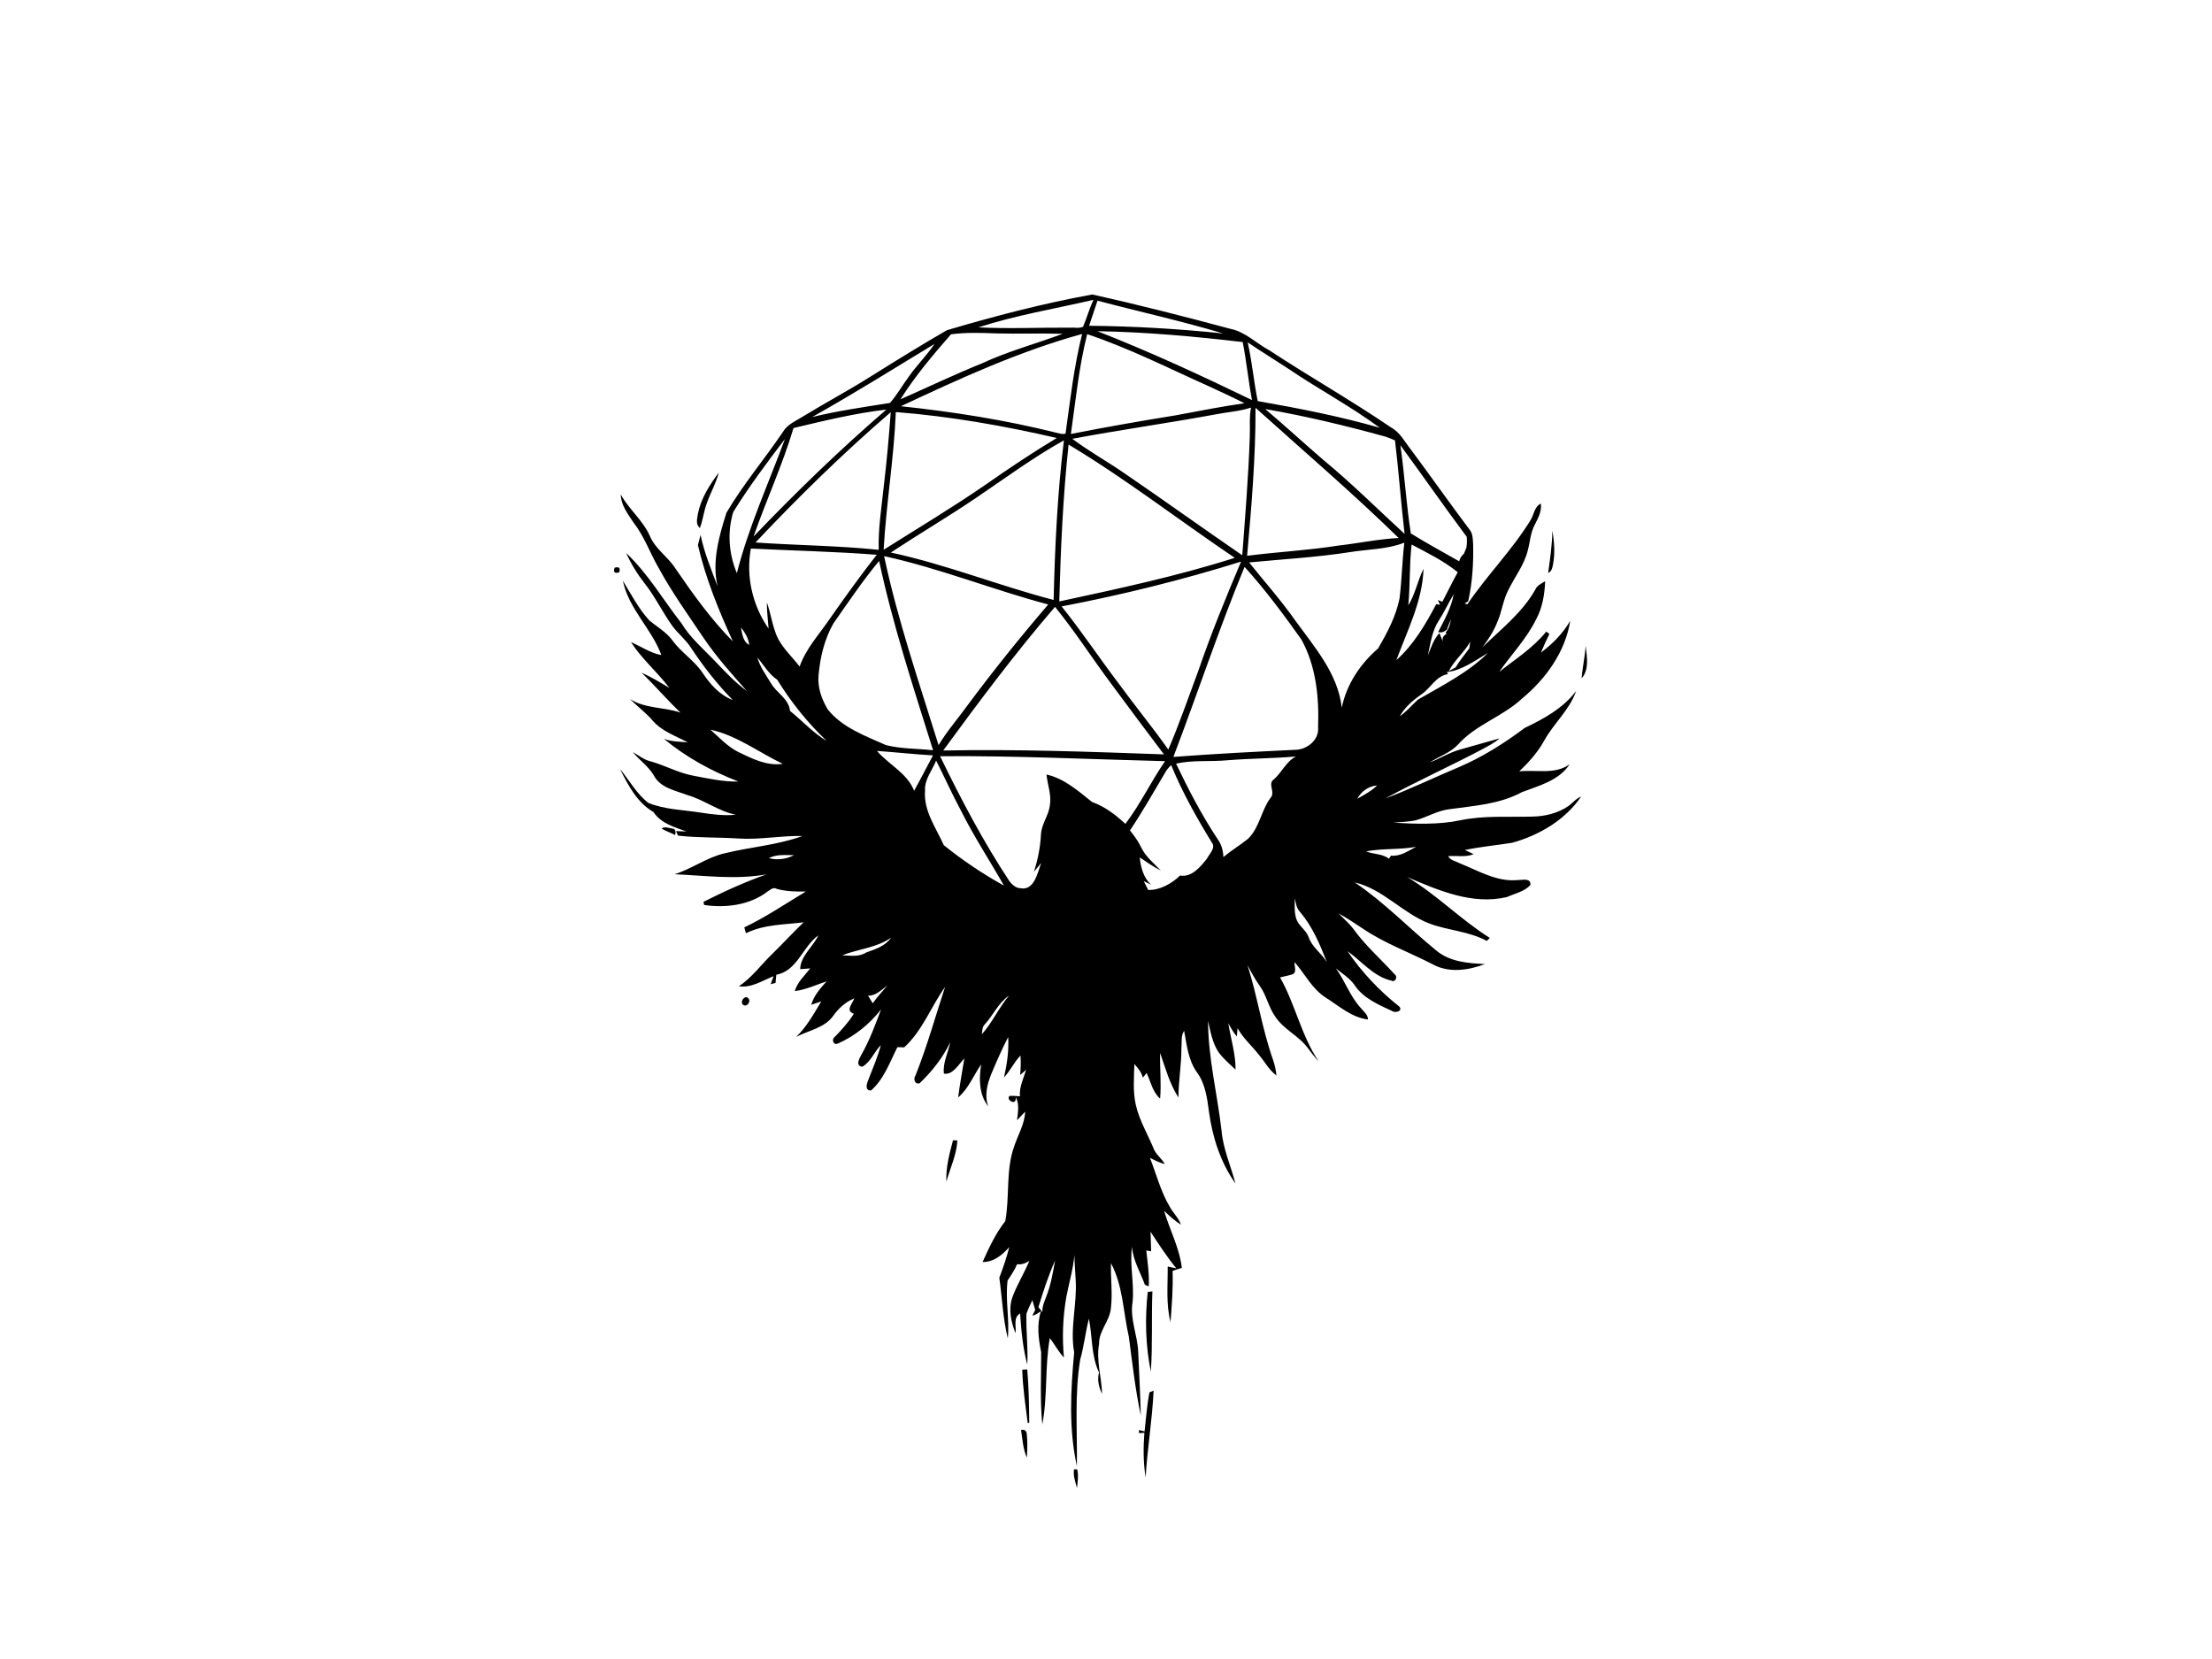 <?xml version="1.0" encoding="UTF-8" ?>
<!DOCTYPE svg PUBLIC "-//W3C//DTD SVG 1.1//EN" "http://www.w3.org/Graphics/SVG/1.1/DTD/svg11.dtd">
<svg width="800pt" height="600pt" viewBox="0 0 800 600" version="1.1" xmlns="http://www.w3.org/2000/svg">
<g id="#ffffffff">
</g>
<g id="#000000ff">
<path fill="#000000" opacity="1.00" d=" M 342.46 119.42 C 359.76 114.30 377.28 109.73 395.03 106.51 C 411.77 110.21 428.43 114.48 445.00 118.93 C 450.42 120.02 454.37 124.20 459.12 126.73 C 473.62 136.25 488.72 144.81 503.07 154.58 C 506.34 156.35 508.05 159.79 510.28 162.61 C 517.43 172.19 524.29 181.99 531.49 191.53 C 532.74 193.05 532.65 195.10 532.78 196.95 C 532.93 203.82 532.51 210.74 530.99 217.46 L 529.70 218.25 C 529.95 218.33 530.44 218.48 530.69 218.56 C 537.73 208.12 546.77 199.09 553.40 188.35 C 554.78 186.32 554.84 183.28 557.26 182.12 C 557.69 185.00 556.16 187.55 554.95 190.02 C 553.50 192.79 553.38 195.98 552.57 198.95 C 551.32 204.25 547.85 208.57 545.51 213.39 C 543.56 217.05 543.20 221.28 541.49 225.04 C 540.23 228.31 538.27 231.24 536.19 234.04 C 542.93 227.50 550.57 221.54 555.26 213.24 C 555.91 211.69 557.51 211.07 558.82 210.20 C 558.64 214.91 557.87 219.70 555.61 223.89 C 552.17 230.95 546.65 236.64 542.19 243.02 C 548.04 238.36 554.51 234.33 559.22 228.42 C 559.51 228.63 560.08 229.06 560.37 229.28 C 559.26 231.49 558.24 233.74 557.30 236.03 C 561.50 232.87 565.25 229.08 567.90 224.52 C 566.12 235.70 559.15 245.44 550.55 252.57 C 543.54 259.17 533.80 262.02 527.34 269.24 C 524.53 272.28 520.48 273.53 517.09 275.74 C 520.83 274.34 524.23 272.12 528.12 271.06 C 532.86 269.74 537.60 268.38 542.35 267.04 C 540.48 268.70 538.21 269.79 536.05 271.00 C 524.45 277.12 512.48 282.50 500.98 288.79 C 510.01 285.41 518.71 281.18 527.60 277.45 C 536.13 273.82 543.99 268.84 551.39 263.29 C 558.31 259.99 565.32 256.14 570.04 249.90 C 567.62 256.85 561.77 261.75 558.33 268.12 C 556.03 272.22 552.85 275.74 549.47 278.97 C 555.59 278.27 562.31 280.29 567.68 276.40 C 563.81 282.35 556.61 284.12 550.41 286.50 C 542.33 290.89 533.02 291.42 524.11 292.67 C 519.85 293.19 516.14 295.52 512.06 296.66 C 509.38 297.26 506.63 297.23 503.92 297.53 C 512.01 297.99 520.18 298.32 528.17 296.66 C 536.66 294.88 545.36 295.56 553.96 295.34 C 558.71 295.28 563.54 294.13 567.47 291.36 C 568.90 290.24 570.08 288.75 571.84 288.09 C 566.06 296.60 556.65 302.07 546.90 304.80 C 541.20 305.71 535.44 306.23 529.78 307.42 C 530.84 307.91 531.91 308.41 532.98 308.91 C 530.06 310.14 526.79 309.37 523.73 309.64 C 524.56 311.19 526.47 311.42 527.90 312.20 C 534.66 314.90 541.40 319.05 548.97 318.28 C 550.55 318.32 553.72 317.38 553.49 320.08 C 551.28 322.49 547.85 323.14 544.97 324.44 C 532.47 327.37 520.24 322.01 508.96 317.23 C 519.64 323.57 528.32 332.64 538.83 339.22 C 538.55 339.49 537.98 340.02 537.70 340.29 C 531.29 336.80 523.79 336.55 517.03 334.03 C 507.29 330.35 500.29 321.56 489.96 319.14 C 500.58 326.28 509.44 335.58 519.31 343.65 C 524.22 347.86 530.89 348.40 537.07 348.65 C 531.14 350.95 524.05 351.97 518.24 348.80 C 509.85 344.44 500.85 341.23 492.98 335.91 C 490.07 333.98 487.16 332.03 484.10 330.34 C 485.83 332.13 487.74 333.76 489.29 335.72 C 493.66 341.88 499.41 346.86 504.45 352.44 C 505.61 353.15 504.62 355.45 503.24 354.67 C 496.76 353.19 492.51 347.67 487.32 343.99 C 492.50 351.58 498.85 358.33 506.05 364.02 C 507.54 365.69 504.60 366.48 503.51 365.66 C 498.50 363.33 492.93 360.99 489.82 356.15 C 488.06 353.70 485.42 352.13 483.15 350.23 C 486.50 354.83 488.29 360.46 492.23 364.64 C 493.21 365.89 494.74 366.93 494.74 368.71 C 488.79 367.98 484.29 363.83 479.41 360.76 C 474.52 357.63 471.95 352.23 468.22 347.97 C 468.02 349.33 469.12 351.54 467.57 352.32 C 466.06 352.84 464.48 353.10 462.95 353.49 C 468.46 363.22 470.61 374.54 476.93 383.88 C 475.52 382.39 474.27 380.78 473.06 379.14 C 469.82 374.63 464.31 372.38 461.25 367.72 C 458.75 364.27 458.05 359.89 455.53 356.45 C 453.87 354.10 452.48 351.58 451.16 349.03 C 454.78 360.36 456.46 372.22 460.46 383.44 C 461.06 385.22 461.46 387.07 461.64 388.96 C 458.98 387.02 457.45 384.01 455.35 381.55 C 452.82 378.27 449.59 375.53 447.59 371.85 C 447.52 372.59 447.39 374.08 447.32 374.83 C 446.04 373.39 445.14 371.72 444.23 370.06 C 445.12 375.65 446.89 381.12 446.87 386.85 C 444.70 384.83 442.41 382.89 440.67 380.49 C 438.46 377.12 437.77 373.07 436.92 369.21 C 436.91 382.60 440.28 395.68 441.79 408.93 C 442.36 415.57 445.16 421.66 446.82 428.04 C 441.43 420.39 438.51 411.37 437.25 402.15 C 436.59 397.25 435.96 392.07 432.98 387.95 C 429.76 383.55 429.23 378.01 428.26 372.83 C 427.02 374.59 427.50 376.89 427.27 378.91 C 427.33 384.94 426.19 390.90 426.21 396.93 C 423.01 391.98 421.50 386.31 419.57 380.81 C 419.44 386.32 420.05 391.82 419.57 397.33 C 416.84 394.93 416.17 391.21 414.69 388.06 C 414.35 388.49 413.66 389.34 413.32 389.76 C 412.85 387.80 411.55 386.29 410.26 384.83 C 410.14 389.73 409.67 394.71 410.77 399.54 C 412.00 405.03 414.92 409.91 417.08 415.05 C 417.86 417.45 420.10 418.85 421.26 421.01 C 419.37 420.52 417.62 419.64 415.90 418.75 C 418.25 424.79 419.85 431.18 423.25 436.77 C 424.44 438.88 426.33 440.57 427.10 442.93 C 424.84 441.53 422.91 439.71 421.01 437.90 C 423.05 444.82 426.57 451.31 427.43 458.56 C 426.30 458.89 425.18 459.25 424.08 459.64 C 424.29 465.81 423.82 471.99 423.33 478.14 C 421.64 471.59 422.38 464.73 422.31 458.05 C 423.09 458.21 424.64 458.54 425.42 458.70 C 422.01 454.52 419.06 449.99 416.12 445.48 C 416.16 447.81 416.23 450.19 416.32 452.54 C 415.88 452.47 415.01 452.33 414.57 452.26 C 415.04 456.56 415.69 460.88 415.47 465.22 L 414.07 464.67 C 412.42 460.11 409.78 455.88 409.40 450.93 C 408.51 457.61 410.28 464.26 409.61 470.94 C 408.57 477.05 411.45 482.91 411.65 489.01 C 411.99 496.65 412.40 504.30 412.59 511.95 C 410.59 502.54 409.53 492.97 408.26 483.45 C 406.21 474.56 406.17 465.06 401.80 456.84 C 401.63 462.28 402.43 467.74 401.77 473.17 C 401.34 477.79 397.39 481.29 397.49 486.05 C 396.40 492.13 398.42 498.10 398.59 504.16 C 397.42 501.71 396.75 499.07 397.48 496.39 C 394.60 490.31 395.11 483.39 393.82 476.93 C 392.55 481.80 392.06 486.85 390.67 491.71 C 388.58 504.45 389.64 517.43 389.48 530.28 C 386.47 516.76 387.23 502.77 388.49 489.09 C 386.90 480.38 389.58 471.70 389.04 462.97 C 388.88 459.95 388.63 456.95 388.57 453.94 C 388.11 459.07 386.61 464.02 385.65 469.07 C 384.39 476.29 384.10 483.67 384.79 490.98 C 382.80 488.84 381.44 486.24 379.68 483.94 C 377.83 494.26 378.94 504.89 376.96 515.18 C 376.10 506.48 376.59 497.74 376.55 489.02 C 375.54 484.14 374.92 479.09 376.46 474.23 C 375.45 474.81 374.54 475.65 373.35 475.81 C 373.68 475.11 374.03 474.42 374.40 473.75 C 374.14 472.86 373.62 471.10 373.37 470.22 C 372.64 471.85 371.80 473.43 371.23 475.13 C 371.02 481.26 371.87 487.39 371.53 493.53 C 369.94 487.50 369.33 481.23 368.94 475.02 C 366.29 476.53 367.65 479.72 367.28 482.15 C 365.59 478.06 364.64 473.39 366.17 469.09 C 367.84 464.56 370.46 460.45 372.28 455.98 C 370.96 456.87 369.46 457.47 367.85 457.21 C 366.95 459.32 365.68 461.22 364.41 463.12 C 363.53 470.06 365.16 477.08 364.49 484.05 C 362.71 476.84 362.43 469.41 361.42 462.09 C 362.82 458.47 364.05 454.78 365.03 451.02 C 362.55 453.86 359.35 456.48 355.36 456.43 C 357.68 451.29 360.06 446.11 363.56 441.65 C 365.23 432.75 363.69 423.41 366.74 414.75 C 368.10 410.52 370.58 406.61 370.76 402.05 C 370.02 402.83 368.56 404.38 367.83 405.15 C 368.13 402.32 368.77 399.35 367.32 396.72 C 367.84 400.43 363.41 397.57 365.21 396.33 C 366.43 396.31 367.65 396.37 368.87 396.50 C 368.59 393.12 370.16 390.03 371.13 386.89 C 370.58 387.36 369.48 388.30 368.94 388.78 C 369.18 386.44 369.24 384.09 369.07 381.75 C 366.75 384.13 365.41 387.25 363.11 389.66 C 364.20 384.86 364.91 379.99 364.62 375.06 C 362.39 379.39 360.43 383.85 358.54 388.35 C 357.04 392.05 355.94 396.26 357.44 400.15 C 354.02 395.89 354.04 390.09 354.85 384.96 C 352.10 388.92 350.25 393.76 346.53 396.90 C 347.12 392.18 348.01 387.50 348.77 382.80 C 346.72 384.91 344.58 388.88 341.38 388.29 C 340.89 384.41 342.94 380.70 343.66 376.93 C 341.00 382.56 337.08 387.46 332.62 391.76 C 330.80 392.32 330.21 390.19 331.12 388.92 C 335.28 378.47 338.29 367.62 341.80 356.95 C 336.70 364.09 333.59 372.83 327.01 378.79 C 326.40 378.77 325.17 378.74 324.56 378.72 C 321.82 384.14 319.69 390.29 315.03 394.39 C 312.38 394.42 313.67 391.44 314.21 390.10 C 315.76 386.10 317.47 382.15 318.57 377.99 C 316.12 380.41 314.93 384.11 311.84 385.80 C 309.25 385.45 310.83 382.72 311.55 381.42 C 314.50 376.25 316.55 370.64 318.65 365.08 C 314.50 370.34 309.16 374.75 303.00 377.42 C 301.27 378.12 300.69 375.77 301.93 374.98 C 304.45 372.39 306.88 369.71 308.81 366.64 C 305.60 365.53 308.31 363.03 308.97 361.07 C 305.83 362.33 303.30 364.64 301.36 367.37 C 298.23 371.81 292.46 372.61 287.94 375.03 C 291.76 371.34 294.32 366.67 297.03 362.17 C 296.12 362.48 294.30 363.10 293.40 363.41 C 294.32 360.05 296.68 357.46 298.94 354.93 C 295.15 356.17 291.38 357.97 287.44 358.44 C 288.39 355.19 291.01 352.84 293.03 350.23 C 292.12 350.30 290.30 350.44 289.39 350.51 C 289.52 345.69 294.02 342.47 295.98 338.28 C 290.23 342.38 288.40 351.12 280.77 352.52 C 280.67 353.50 280.57 354.49 280.48 355.49 C 280.04 355.61 279.17 355.84 278.73 355.95 C 278.99 355.23 279.51 353.78 279.77 353.05 C 275.74 354.64 271.75 357.37 267.21 356.70 C 272.11 353.46 275.46 348.60 279.68 344.62 C 283.38 340.98 286.90 337.17 290.64 333.57 C 283.61 334.45 276.32 334.28 269.79 337.52 C 269.64 336.99 269.34 335.93 269.18 335.40 C 276.96 331.72 284.08 326.83 291.46 322.43 C 287.94 322.50 284.38 322.41 280.96 321.49 C 279.64 320.68 278.55 321.84 277.54 322.48 C 271.10 327.39 262.45 328.44 254.66 327.30 C 254.60 327.02 254.48 326.46 254.42 326.17 C 261.82 322.42 269.38 319.00 277.21 316.22 C 266.20 318.22 255.04 316.66 243.98 316.18 C 250.24 314.22 255.63 310.09 262.07 308.61 C 271.41 306.31 281.14 305.66 290.24 302.35 C 282.47 302.16 274.76 303.78 266.98 303.25 C 259.73 302.78 252.44 303.05 245.21 302.21 C 245.03 301.81 244.68 300.99 244.50 300.58 C 245.44 300.61 247.33 300.68 248.27 300.71 C 243.89 299.15 239.05 297.79 236.33 293.68 C 230.41 290.24 227.19 284.04 224.24 278.12 C 227.63 282.21 230.21 287.10 234.49 290.38 C 240.38 292.79 246.87 292.87 253.08 293.84 C 257.38 294.51 261.74 295.09 266.10 294.66 C 259.86 293.40 254.70 289.30 248.61 287.55 C 244.26 285.89 238.79 284.96 236.45 280.42 C 234.50 277.12 231.27 274.95 228.89 272.02 C 230.95 273.12 232.77 274.74 235.09 275.29 C 240.43 276.74 245.32 279.57 250.80 280.55 C 256.17 281.55 261.57 282.80 267.07 282.65 C 257.37 278.92 248.10 273.84 240.09 267.20 C 242.86 268.27 245.80 268.21 248.71 268.48 C 244.40 266.16 239.52 264.55 236.19 260.78 C 233.70 257.82 230.55 255.55 227.85 252.81 C 233.33 256.35 240.08 255.64 246.11 257.73 C 241.24 253.07 236.84 247.96 232.04 243.26 C 235.51 244.87 238.82 246.82 242.10 248.80 C 237.73 243.03 232.11 238.33 228.19 232.22 C 231.86 233.78 235.18 236.19 239.19 236.91 C 235.67 227.35 227.35 220.22 225.27 210.03 C 228.26 214.90 230.90 220.09 234.79 224.33 C 237.65 226.76 241.06 228.60 243.28 231.73 C 246.48 236.09 251.28 238.98 254.23 243.55 C 256.93 247.58 260.35 251.43 265.02 253.16 C 259.29 247.39 254.32 240.93 249.83 234.17 C 248.01 231.33 245.30 229.23 243.29 226.55 C 239.65 221.56 237.03 215.90 233.19 211.05 C 230.53 207.65 228.23 203.95 226.46 200.00 C 234.38 207.46 239.81 216.93 246.47 225.43 C 249.68 230.77 254.51 234.78 258.73 239.26 C 262.32 243.01 265.88 246.83 270.09 249.89 C 264.56 243.68 259.00 237.45 254.34 230.53 C 248.85 222.35 243.09 214.33 238.36 205.68 C 235.14 200.16 233.05 194.00 229.08 188.93 C 227.06 185.87 224.56 182.65 224.51 178.83 C 227.49 184.27 232.58 188.20 235.08 193.96 C 237.10 198.65 241.64 201.42 244.33 205.67 C 250.63 214.89 257.19 224.03 265.07 232.00 C 259.91 220.74 255.23 209.23 252.41 197.13 C 252.65 196.21 253.13 194.36 253.37 193.44 C 254.67 199.87 257.22 205.93 259.51 212.04 C 257.43 203.08 260.04 193.97 262.72 185.46 C 268.74 175.21 276.46 166.10 283.11 156.28 C 284.75 153.42 287.94 152.20 290.58 150.52 C 298.65 145.59 307.00 141.15 314.99 136.10 C 324.07 130.42 333.19 124.77 342.46 119.42 M 353.85 118.40 C 364.89 118.95 375.95 118.43 387.00 118.50 C 388.55 118.39 390.23 118.83 391.70 118.19 C 393.06 114.98 393.97 111.60 395.47 108.44 C 381.58 111.66 367.42 113.99 353.85 118.40 M 396.93 108.74 C 395.88 111.76 394.92 114.80 393.89 117.82 C 410.10 117.97 426.29 118.92 442.41 120.61 C 427.40 116.11 412.07 112.75 396.93 108.74 M 396.90 119.78 C 415.88 127.21 434.45 135.80 452.80 144.69 C 451.48 137.73 450.82 130.66 449.44 123.71 C 431.99 121.67 414.47 120.07 396.90 119.78 M 343.94 120.90 C 337.41 128.38 330.96 136.00 325.66 144.42 C 335.45 140.09 345.12 135.47 355.05 131.45 C 364.51 127.04 374.61 124.34 384.36 120.72 C 376.26 120.48 368.15 120.78 360.05 120.58 C 354.68 120.35 349.28 120.21 343.94 120.90 M 325.81 146.92 C 344.71 148.91 363.53 151.88 381.98 156.49 C 383.08 156.72 384.23 157.19 385.37 156.81 C 387.06 144.75 388.39 132.60 391.37 120.78 C 368.62 127.04 347.12 136.92 325.81 146.92 M 393.19 120.85 C 390.20 132.70 389.02 144.88 387.30 156.95 C 399.87 154.47 412.49 152.26 425.14 150.22 C 433.43 148.69 441.71 147.02 450.07 145.84 C 445.86 143.69 441.56 141.73 437.28 139.74 C 422.69 133.21 408.38 125.93 393.19 120.85 M 337.95 124.41 C 323.28 133.32 308.71 142.41 293.75 150.82 C 303.03 148.57 312.49 147.22 321.89 145.72 C 324.38 142.85 326.25 139.51 328.51 136.46 C 331.39 132.24 335.12 128.67 337.95 124.41 M 451.25 123.82 C 452.84 130.83 453.44 138.01 454.87 145.06 C 469.71 147.66 484.53 150.55 499.02 154.71 C 488.42 146.88 476.73 140.70 465.85 133.29 C 461.00 130.10 456.04 127.09 451.25 123.82 M 439.63 149.87 C 422.40 153.05 405.04 155.46 387.82 158.70 C 393.87 163.24 400.52 166.91 406.74 171.22 C 421.01 180.96 435.03 191.05 449.28 200.82 C 450.34 186.58 451.52 172.34 452.00 158.06 C 452.16 154.52 451.75 150.92 452.45 147.41 C 448.29 148.79 443.89 149.01 439.63 149.87 M 286.98 154.80 C 283.00 168.17 277.13 180.88 272.53 194.04 C 287.85 178.03 303.77 162.59 320.57 148.13 C 309.20 149.44 298.08 152.17 286.98 154.80 M 454.08 147.49 C 454.13 165.37 452.62 183.21 451.03 201.01 C 461.95 199.60 472.97 199.06 483.86 197.34 C 491.20 196.50 498.47 194.96 505.85 194.57 C 489.15 178.27 471.42 163.09 454.08 147.49 M 457.59 147.93 C 464.69 153.95 471.54 160.25 478.60 166.33 C 488.83 174.76 498.22 184.14 507.99 193.09 C 506.66 181.84 505.88 170.52 504.52 159.27 C 503.40 158.80 502.29 158.32 501.15 157.94 C 486.79 153.97 472.27 150.49 457.59 147.93 M 323.99 149.03 C 323.31 165.70 320.50 182.19 319.58 198.84 C 331.88 191.06 344.39 183.60 356.38 175.34 C 364.81 169.43 373.38 163.71 382.20 158.40 C 363.03 153.99 343.61 150.55 323.99 149.03 M 273.24 196.20 C 288.08 197.23 302.99 197.32 317.80 198.85 C 317.56 191.22 318.82 183.66 319.60 176.10 C 320.68 167.11 321.49 158.09 322.15 149.07 C 304.99 163.85 288.76 179.71 273.24 196.20 M 265.19 185.18 C 262.98 192.37 263.57 200.37 266.50 207.29 C 270.72 190.60 277.94 174.90 283.87 158.78 C 277.36 167.35 270.84 176.01 265.19 185.18 M 353.00 180.07 C 342.89 186.91 332.36 193.11 322.18 199.83 C 342.21 204.14 361.27 211.82 381.06 216.98 C 381.51 197.70 382.44 178.41 384.78 159.25 C 373.70 165.42 363.49 172.97 353.00 180.07 M 386.47 160.78 C 384.43 179.63 383.60 198.58 383.10 217.52 C 404.41 212.93 425.78 208.36 446.57 201.75 C 426.47 188.19 407.25 173.26 386.47 160.78 M 506.47 161.03 C 507.99 171.63 508.59 182.34 510.24 192.92 C 515.95 196.47 521.88 199.65 527.71 202.99 C 528.02 201.90 528.59 201.00 529.44 200.28 C 529.66 199.74 530.11 198.65 530.33 198.11 C 530.55 196.78 530.59 195.46 530.46 194.14 C 522.30 183.22 514.54 172.01 506.47 161.03 M 488.12 199.70 C 476.07 201.57 463.88 202.25 451.75 203.41 C 457.35 210.40 463.32 217.11 468.48 224.46 C 475.45 234.07 483.88 243.65 485.27 255.94 C 486.99 247.50 491.97 240.07 498.42 234.51 C 501.69 228.86 504.85 222.95 506.15 216.49 C 507.00 209.77 507.09 202.98 507.90 196.26 C 501.60 198.72 494.72 198.62 488.12 199.70 M 510.53 196.94 C 509.68 204.26 510.04 211.64 509.32 218.95 C 511.89 214.84 512.67 209.98 514.84 205.73 C 514.44 217.45 509.00 227.96 505.02 238.74 C 511.24 233.17 515.58 225.81 519.43 218.50 C 519.77 218.56 520.46 218.68 520.80 218.73 L 520.04 217.00 L 521.65 217.65 C 523.49 214.08 525.26 210.47 527.21 206.95 C 522.19 202.87 516.24 199.96 510.53 196.94 M 271.56 198.39 C 269.70 208.40 272.15 219.02 277.97 227.35 C 277.72 224.19 277.34 221.04 277.34 217.87 C 278.60 221.31 279.10 224.98 280.35 228.43 C 281.91 233.47 286.07 236.99 289.20 241.06 C 291.44 234.64 296.14 229.58 299.92 224.06 C 305.46 216.12 311.12 208.27 317.08 200.64 C 301.93 199.46 286.73 199.16 271.56 198.39 M 319.75 201.13 C 324.67 224.36 332.42 246.84 339.45 269.49 C 342.53 264.36 346.49 259.85 349.98 255.01 C 359.25 242.53 368.99 230.41 379.11 218.62 C 359.16 213.33 339.94 205.55 319.75 201.13 M 301.43 225.45 C 298.19 231.08 296.65 237.58 296.06 244.01 C 295.58 248.44 297.11 252.80 299.36 256.55 C 304.65 263.20 312.92 266.12 320.42 269.48 C 325.98 270.87 331.79 270.71 337.46 271.34 C 330.38 248.70 322.90 226.10 317.95 202.87 C 311.97 210.04 306.79 217.82 301.43 225.45 M 383.95 219.32 C 391.38 228.56 397.92 238.48 405.12 247.90 C 410.80 255.72 416.97 263.18 422.53 271.09 C 426.55 261.74 429.83 252.10 433.40 242.57 C 437.98 229.21 443.34 216.12 448.85 203.11 C 427.56 209.76 405.85 215.13 383.95 219.32 M 450.11 205.02 C 440.76 227.64 433.09 250.89 424.37 273.75 C 439.27 272.62 454.21 271.86 469.13 271.14 C 473.13 270.75 477.08 267.41 476.70 263.11 C 477.11 252.29 475.99 240.95 470.69 231.32 C 464.24 222.25 457.59 213.27 450.11 205.02 M 520.35 224.46 C 517.87 228.20 517.38 232.79 516.38 237.07 C 517.56 234.25 518.42 231.27 520.58 228.97 C 520.89 229.74 521.51 231.28 521.83 232.05 C 521.51 230.77 521.95 229.85 523.14 229.31 L 522.86 228.69 C 524.08 227.39 524.43 225.65 524.77 223.97 C 524.22 225.18 523.72 226.42 523.31 227.68 C 522.40 228.43 521.33 228.99 520.15 228.55 C 522.38 224.17 524.89 219.81 525.74 214.89 C 523.87 218.04 522.32 221.38 520.35 224.46 M 381.56 219.48 C 367.23 236.12 354.09 253.72 341.12 271.43 C 367.74 270.89 394.36 271.89 420.96 272.83 C 414.67 264.48 408.38 256.13 402.19 247.70 C 395.20 238.38 388.92 228.52 381.56 219.48 M 267.97 226.89 C 268.42 229.16 268.65 232.02 270.97 233.24 C 270.72 230.84 269.41 228.76 267.97 226.89 M 523.97 242.73 C 524.59 242.40 525.82 241.72 526.44 241.38 C 527.90 238.95 529.71 236.77 531.39 234.50 C 531.48 233.90 531.64 232.70 531.73 232.10 C 529.55 235.96 525.96 238.79 523.97 242.73 M 523.26 243.06 L 523.70 243.79 C 519.36 244.45 517.46 248.81 514.14 251.08 C 511.05 253.23 508.13 255.73 506.23 259.03 C 508.74 257.38 510.61 255.00 512.82 253.02 C 521.59 247.94 530.84 243.35 538.14 236.16 C 533.43 238.89 528.81 242.45 523.26 243.06 M 273.90 237.79 C 274.88 241.21 277.02 244.11 278.84 247.12 C 280.93 250.71 285.24 252.62 285.72 257.11 C 290.18 260.70 294.03 265.04 299.00 267.97 C 292.08 261.42 286.11 253.95 281.10 245.84 C 278.02 243.78 276.25 240.54 273.90 237.79 M 256.94 263.90 C 260.18 266.75 263.13 270.04 267.05 271.99 C 272.07 274.40 277.36 277.10 283.12 276.25 C 274.41 272.13 266.49 265.95 256.94 263.90 M 317.16 271.58 C 321.42 276.53 328.09 279.59 330.60 285.98 C 332.97 281.77 335.13 277.44 337.43 273.19 C 330.66 272.81 323.92 272.05 317.16 271.58 M 444.03 274.95 C 437.82 275.56 431.44 274.79 425.34 276.18 C 429.83 285.57 434.62 294.83 440.40 303.51 C 441.76 305.39 442.38 307.65 442.45 309.97 C 445.30 307.58 448.50 305.67 451.39 303.34 C 455.53 299.30 456.11 293.16 459.47 288.59 C 461.45 286.59 458.28 283.45 460.73 281.85 C 463.65 279.31 465.13 275.41 468.70 273.59 C 460.49 274.30 452.24 274.29 444.03 274.95 M 340.00 273.49 C 347.54 289.05 355.62 304.38 365.15 318.81 C 366.12 319.96 367.37 321.20 369.00 321.22 C 374.08 322.29 375.29 315.44 376.57 312.11 L 373.94 315.29 C 375.32 310.94 376.24 306.45 376.47 301.89 C 376.61 298.06 379.31 294.93 379.71 291.15 C 380.34 287.41 378.82 283.80 378.49 280.12 C 384.96 281.57 389.92 286.06 394.95 290.04 C 399.57 291.69 403.44 294.66 407.01 297.96 C 412.41 290.91 416.26 282.62 421.37 275.29 C 394.25 274.61 367.13 273.27 340.00 273.49 M 338.57 275.09 C 337.11 278.67 334.30 281.90 334.55 285.98 C 333.97 293.24 338.51 299.34 341.33 305.66 C 348.11 311.13 355.43 316.06 363.10 320.29 C 357.85 311.07 352.01 302.19 347.29 292.68 C 344.18 286.92 341.54 280.92 338.57 275.09 M 421.44 279.36 C 417.25 286.39 413.23 293.54 408.66 300.34 C 410.22 302.24 411.66 304.24 412.72 306.47 C 414.32 309.83 417.29 312.17 419.79 314.82 C 417.11 313.49 414.67 311.74 412.19 310.09 C 412.55 313.65 413.55 317.39 416.25 319.93 L 413.64 318.67 C 414.04 319.47 414.85 321.07 415.25 321.86 C 419.43 322.01 423.78 319.57 426.80 316.65 C 431.01 317.37 434.16 313.50 436.50 310.55 C 437.38 308.77 439.85 306.64 438.23 304.64 C 432.74 295.67 427.57 286.48 423.58 276.73 C 422.72 277.48 421.97 278.35 421.44 279.36 M 490.87 288.90 C 493.37 287.45 495.98 286.12 498.06 284.07 C 494.96 284.31 492.32 286.19 490.87 288.90 M 494.06 307.90 C 496.73 309.04 499.90 308.67 502.30 310.56 C 502.50 310.28 502.90 309.72 503.10 309.45 C 506.50 309.81 509.27 307.74 512.13 306.27 C 506.15 307.38 500.03 306.77 494.06 307.90 M 278.05 310.36 C 281.12 311.15 284.35 310.76 287.16 309.28 C 284.11 309.28 280.84 308.89 278.05 310.36 M 468.25 324.86 C 468.29 327.31 468.04 329.84 468.79 332.22 C 469.61 334.86 472.34 336.29 473.27 338.88 C 474.49 342.58 477.96 344.72 479.89 348.00 C 477.38 341.55 474.69 335.14 470.18 329.81 C 468.83 328.49 468.70 326.57 468.25 324.86 M 304.60 345.49 C 307.53 345.63 310.73 346.16 313.33 344.45 C 316.64 343.27 320.17 342.18 322.27 339.13 C 317.04 342.80 310.43 343.20 304.60 345.49 M 313.94 360.09 C 314.51 361.00 315.07 361.92 315.63 362.85 C 317.26 360.58 319.14 358.51 320.96 356.39 C 318.81 357.96 316.82 360.15 313.94 360.09 M 356.26 370.38 C 355.19 371.30 355.28 372.76 355.10 374.04 C 358.91 369.82 361.23 364.43 364.93 360.07 C 361.12 362.65 359.26 367.04 356.26 370.38 M 375.55 472.74 C 376.02 473.35 376.51 473.96 377.00 474.57 C 376.86 472.55 377.71 470.73 378.40 468.91 C 380.07 464.74 380.78 460.27 381.59 455.88 C 379.14 461.33 377.33 467.04 375.55 472.74 Z" />
<path fill="#000000" opacity="1.00" d=" M 252.41 185.80 C 253.50 180.26 256.65 175.37 259.96 170.90 C 258.99 174.73 256.97 178.16 255.68 181.87 C 254.53 184.81 254.26 188.00 253.13 190.95 C 251.47 189.66 252.17 187.51 252.41 185.80 Z" />
<path fill="#000000" opacity="1.00" d=" M 561.42 191.89 C 562.13 195.92 562.44 200.08 561.67 204.12 C 561.43 205.31 561.20 206.69 559.91 207.22 C 560.61 202.13 561.37 197.04 561.42 191.89 Z" />
<path fill="#000000" opacity="1.00" d=" M 222.27 205.33 C 223.90 204.84 224.45 205.39 223.94 207.00 C 222.29 207.48 221.73 206.93 222.27 205.33 Z" />
<path fill="#000000" opacity="1.00" d=" M 573.46 233.55 C 573.91 237.44 574.86 242.08 572.03 245.32 C 572.28 241.38 573.26 237.51 573.46 233.55 Z" />
<path fill="#000000" opacity="1.00" d=" M 571.23 246.32 C 571.85 246.76 571.85 246.76 571.23 246.32 Z" />
<path fill="#000000" opacity="1.00" d=" M 239.31 299.70 C 240.14 298.65 242.54 299.65 243.84 299.81 C 244.39 300.49 244.48 301.21 244.11 301.99 C 242.56 301.11 240.80 300.61 239.31 299.70 Z" />
<path fill="#000000" opacity="1.00" d=" M 268.68 363.35 C 267.48 362.22 269.43 359.65 270.69 361.09 C 271.70 362.32 270.01 364.45 268.68 363.35 Z" />
<path fill="#000000" opacity="1.00" d=" M 344.67 412.40 C 345.06 412.41 345.85 412.45 346.25 412.47 C 345.97 417.64 343.65 422.43 342.26 427.37 C 342.04 422.28 343.36 417.27 344.67 412.40 Z" />
<path fill="#000000" opacity="1.00" d=" M 415.09 467.26 C 415.52 467.20 416.36 467.09 416.78 467.03 C 416.40 476.70 416.88 486.40 416.22 496.06 C 414.27 486.61 414.07 476.84 415.09 467.26 Z" />
<path fill="#000000" opacity="1.00" d=" M 369.72 495.37 C 370.17 495.34 371.07 495.29 371.52 495.26 C 372.07 501.69 372.19 508.14 372.24 514.59 C 372.10 514.59 371.82 514.60 371.68 514.61 C 370.89 508.21 369.87 501.82 369.72 495.37 Z" />
<path fill="#000000" opacity="1.00" d=" M 415.72 503.56 L 417.21 502.95 C 416.74 513.44 414.96 523.83 414.33 534.32 C 413.47 528.99 413.47 523.55 413.88 518.19 C 413.39 518.22 412.42 518.28 411.93 518.31 L 411.93 517.17 C 412.43 517.30 413.43 517.57 413.94 517.70 C 414.50 512.98 414.80 508.22 415.72 503.56 Z" />
<path fill="#000000" opacity="1.00" d=" M 369.28 517.16 C 370.49 516.92 371.17 517.36 371.33 518.47 C 371.65 521.36 371.57 524.29 371.37 527.19 C 369.98 524.03 369.79 520.53 369.28 517.16 Z" />
<path fill="#000000" opacity="1.00" d=" M 388.45 531.40 C 388.73 531.41 389.31 531.42 389.60 531.42 C 390.09 533.64 389.79 535.93 389.48 538.16 C 388.96 535.95 388.02 533.70 388.45 531.40 Z" />
</g>
</svg>
